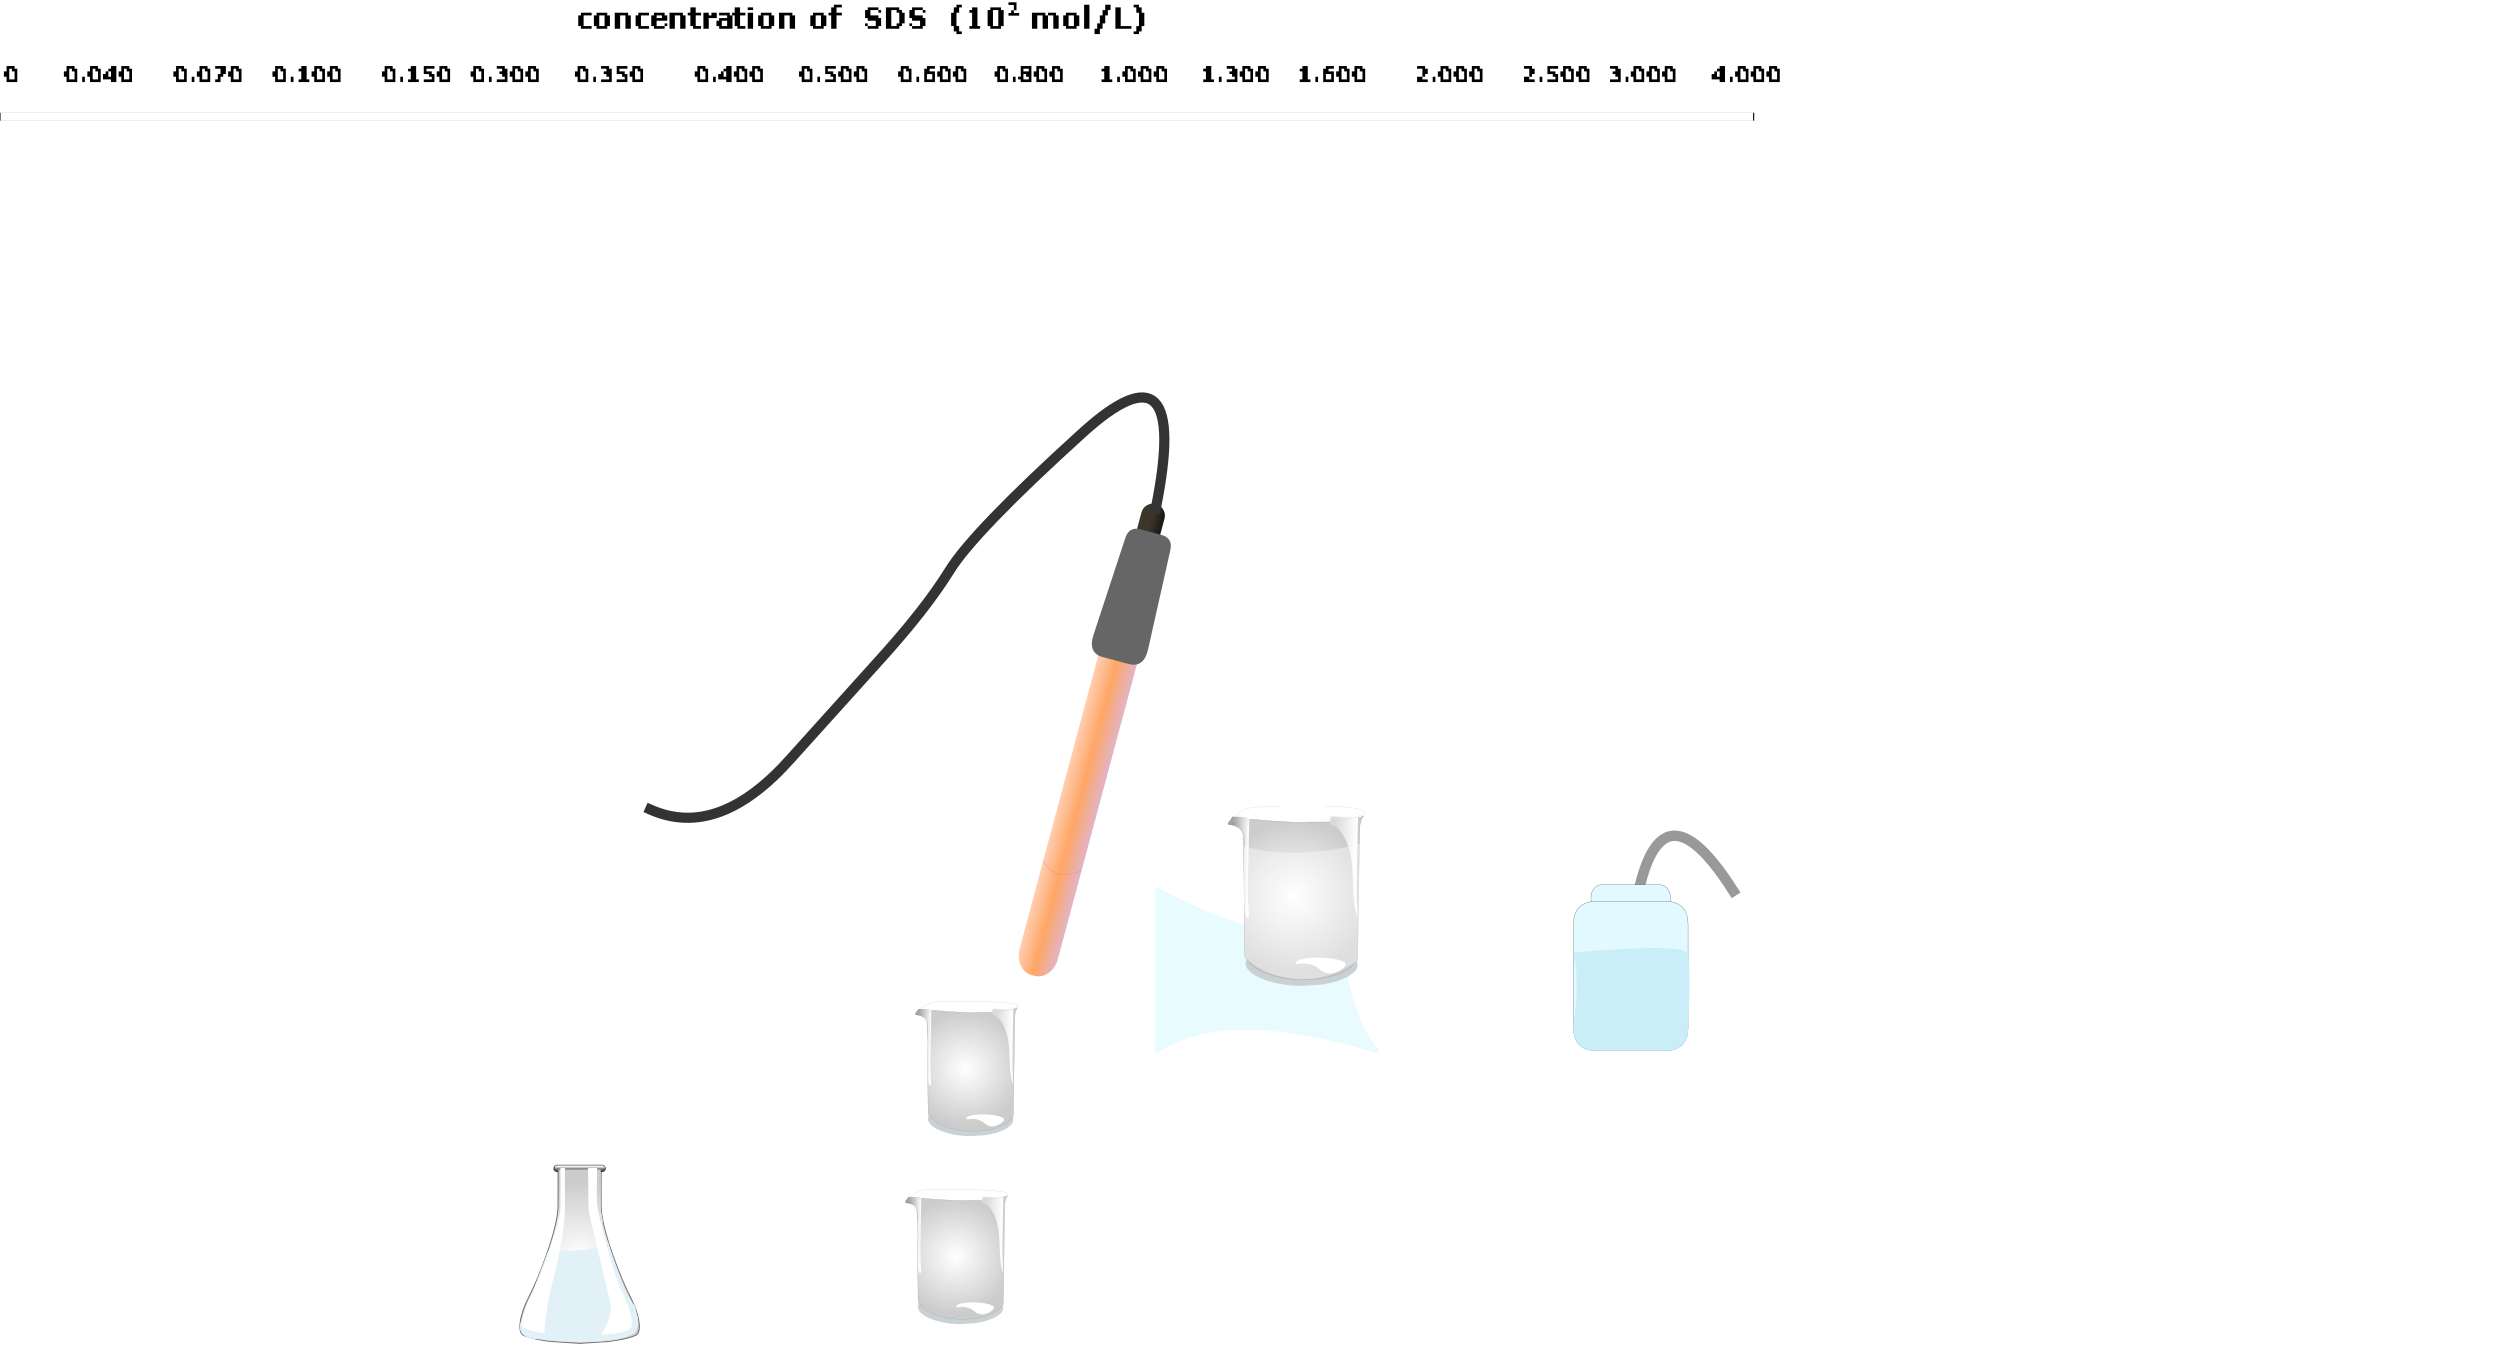 <?xml version="1.0" encoding="UTF-8" standalone="no"?>
<svg xmlns:xlink="http://www.w3.org/1999/xlink" height="518.7px" width="958.8px" xmlns="http://www.w3.org/2000/svg">
  <g transform="matrix(1.0, 0.0, 0.0, 1.0, 388.45, 337.45)">
    <use height="11.2" transform="matrix(1.0, 0.0, 0.0, 1.0, -32.6, 87.1)" width="32.75" xlink:href="#shape0"/>
    <use height="444.7" transform="matrix(0.108, 0.003, -0.002, 0.108, -37.445, 47.811)" width="365.1" xlink:href="#sprite0"/>
    <use height="41.7" transform="matrix(0.108, 0.003, -0.002, 0.108, -17.85, 89.75)" width="134.4" xlink:href="#sprite1"/>
    <use height="267.05" transform="matrix(0.108, 0.003, -0.002, 0.108, -7.85, 49.45)" width="78.55" xlink:href="#sprite2"/>
    <use height="269.15" transform="matrix(0.108, 0.003, -0.002, 0.108, -37.45, 49.45)" width="61.55" xlink:href="#sprite3"/>
    <use height="5.05" transform="matrix(1.0, 0.0, 0.0, 1.0, -36.7, 46.45)" width="38.9" xlink:href="#shape5"/>
    <use height="40.55" id="fill_mc" transform="matrix(0.61, 0.0, 0.0, 0.741, -35.736, 137.79)" width="55.2" xlink:href="#sprite4"/>
    <use height="163.85" id="solution_mc" transform="matrix(0.762, 0.0, 0.0, 0.762, -234.036, 56.4)" width="279.6" xlink:href="#sprite5"/>
    <use height="63.5" transform="matrix(1.0, 0.0, 0.0, 1.0, 54.5, 2.9)" width="85.8" xlink:href="#shape13"/>
    <use height="186.8" transform="matrix(0.966, 0.259, -0.259, 0.966, 45.042, -146.776)" width="21.7" xlink:href="#shape14"/>
    <use height="166.4" transform="matrix(1.0, 0.0, 0.0, 1.0, -141.7, -187.6)" width="202.4" xlink:href="#shape15"/>
    <use height="85.1" transform="matrix(1.0, 0.0, 0.0, 1.0, 214.95, -19.55)" width="64.0" xlink:href="#shape16"/>
    <use height="11.2" transform="matrix(1.0, 0.0, 0.0, 1.0, -36.45, 159.2)" width="32.75" xlink:href="#shape17"/>
    <use height="444.7" transform="matrix(0.108, 0.003, -0.002, 0.108, -41.295, 119.911)" width="365.1" xlink:href="#sprite0"/>
    <use height="41.7" transform="matrix(0.108, 0.003, -0.002, 0.108, -21.7, 161.85)" width="134.4" xlink:href="#sprite1"/>
    <use height="267.05" transform="matrix(0.108, 0.003, -0.002, 0.108, -11.7, 121.55)" width="78.55" xlink:href="#sprite2"/>
    <use height="269.15" transform="matrix(0.108, 0.003, -0.002, 0.108, -41.3, 121.55)" width="61.55" xlink:href="#sprite3"/>
    <use height="5.05" transform="matrix(1.0, 0.0, 0.0, 1.0, -40.55, 118.55)" width="38.9" xlink:href="#shape5"/>
    <use height="69.05" transform="matrix(1.0, 0.0, 0.0, 1.0, 81.2, -28.4)" width="53.75" xlink:href="#sprite9"/>
    <use height="169.15" id="start_btn" transform="matrix(1.0, 0.0, 0.0, 1.0, 91.9, -167.0)" width="35.95" xlink:href="#button0"/>
    <use height="8.0" transform="matrix(1.0, 0.0, 0.0, 1.0, -386.95, -313.0)" width="5.0" xlink:href="#text0"/>
    <use height="8.0" transform="matrix(1.0, 0.0, 0.0, 1.0, -363.95, -313.0)" width="26.0" xlink:href="#text1"/>
    <use height="8.0" transform="matrix(1.0, 0.0, 0.0, 1.0, -321.95, -313.0)" width="26.0" xlink:href="#text2"/>
    <use height="8.0" transform="matrix(1.0, 0.0, 0.0, 1.0, -283.95, -313.0)" width="26.0" xlink:href="#text3"/>
    <use height="8.0" transform="matrix(1.0, 0.0, 0.0, 1.0, -241.95, -313.0)" width="26.0" xlink:href="#text4"/>
    <use height="8.0" transform="matrix(1.0, 0.0, 0.0, 1.0, -207.95, -313.0)" width="26.0" xlink:href="#text5"/>
    <use height="8.0" transform="matrix(1.0, 0.0, 0.0, 1.0, -167.95, -313.0)" width="26.0" xlink:href="#text6"/>
    <use height="8.0" transform="matrix(1.0, 0.0, 0.0, 1.0, -122.0, -313.0)" width="26.0" xlink:href="#text7"/>
    <use height="8.0" transform="matrix(1.0, 0.0, 0.0, 1.0, -82.0, -313.0)" width="26.0" xlink:href="#text8"/>
    <use height="8.0" transform="matrix(1.0, 0.0, 0.0, 1.0, -44.0, -313.0)" width="26.0" xlink:href="#text9"/>
    <use height="8.0" transform="matrix(1.0, 0.0, 0.0, 1.0, -7.0, -313.0)" width="26.0" xlink:href="#text10"/>
    <use height="8.0" transform="matrix(1.0, 0.0, 0.0, 1.0, 34.0, -313.0)" width="25.0" xlink:href="#text11"/>
    <use height="8.0" transform="matrix(1.0, 0.0, 0.0, 1.0, 73.0, -313.0)" width="25.0" xlink:href="#text12"/>
    <use height="8.0" transform="matrix(1.0, 0.0, 0.0, 1.0, 110.0, -313.0)" width="25.0" xlink:href="#text13"/>
    <use height="8.0" transform="matrix(1.0, 0.0, 0.0, 1.0, 155.0, -313.0)" width="25.0" xlink:href="#text14"/>
    <use height="8.0" transform="matrix(1.0, 0.0, 0.0, 1.0, 196.0, -313.0)" width="25.0" xlink:href="#text15"/>
    <use height="8.0" transform="matrix(1.0, 0.0, 0.0, 1.0, 229.0, -313.0)" width="25.0" xlink:href="#text16"/>
    <use height="8.0" transform="matrix(1.0, 0.0, 0.0, 1.0, 268.0, -313.0)" width="26.0" xlink:href="#text17"/>
    <use height="14.0" transform="matrix(1.0, 0.0, 0.0, 1.0, -166.7, -337.45)" width="217.0" xlink:href="#text18"/>
    <use height="272.0" id="spmScroll" transform="matrix(8.407, 0.0, 0.0, 1.0, -388.45, -294.2)" width="114.05" xlink:href="#sprite10"/>
  </g>
  <defs>
    <g id="shape0" transform="matrix(1.0, 0.0, 0.0, 1.0, 32.6, -87.1)">
      <path d="M-16.65 97.3 Q-22.7 97.15 -27.3 95.3 -29.3 94.5 -30.45 93.5 -31.6 92.55 -31.6 91.6 -31.6 89.8 -27.15 88.85 L-16.45 88.1 Q-9.7 88.3 -5.5 89.25 -0.8 90.3 -0.85 92.1 -0.85 93.05 -2.15 93.95 -3.4 94.95 -5.65 95.7 -7.9 96.5 -10.65 96.9 L-16.65 97.3" fill="#cccccc" fill-rule="evenodd" stroke="none"/>
      <path d="M-16.65 97.3 Q-22.7 97.15 -27.3 95.3 -29.3 94.5 -30.45 93.5 -31.6 92.55 -31.6 91.6 -31.6 89.8 -27.15 88.85 L-16.45 88.1 Q-9.7 88.3 -5.5 89.25 -0.8 90.3 -0.85 92.1 -0.85 93.05 -2.15 93.95 -3.4 94.95 -5.65 95.7 -7.9 96.5 -10.65 96.9 L-16.65 97.3 Z" fill="none" stroke="#c9d1d4" stroke-linecap="round" stroke-linejoin="round" stroke-width="2.0"/>
    </g>
    <g id="sprite0" transform="matrix(1.0, 0.0, 0.0, 1.0, -0.05, -0.1)">
      <use height="444.7" transform="matrix(1.0, 0.0, 0.0, 1.0, 0.05, 0.1)" width="365.1" xlink:href="#shape1"/>
    </g>
    <g id="shape1" transform="matrix(1.0, 0.0, 0.0, 1.0, -0.05, -0.1)">
      <path d="M364.05 1.1 Q361.05 3.9 358.5 10.0 354.2 20.4 353.75 35.85 L355.75 383.8 Q355.75 387.65 353.55 390.75 351.35 393.8 347.85 395.1 334.1 416.65 294.7 430.35 254.6 444.3 204.0 444.3 153.05 444.3 112.8 430.2 73.2 416.3 59.8 394.5 56.85 393.0 55.05 390.15 53.25 387.25 53.25 383.8 L43.15 64.2 Q39.7 43.9 18.25 36.4 16.05 35.65 4.8 32.85 -0.45 31.5 0.8 29.85 11.2 15.9 33.6 15.65 40.55 15.6 48.95 16.9 L57.4 18.2 106.85 21.3 186.1 23.7 268.75 20.4 305.75 16.15 340.75 9.2 Q354.15 6.25 361.55 2.5 L364.05 1.1" fill="url(#gradient0)" fill-rule="evenodd" stroke="none"/>
      <path d="M364.05 1.1 Q361.05 3.9 358.5 10.0 354.2 20.4 353.75 35.85 L355.75 383.8 Q355.75 387.65 353.55 390.75 351.35 393.8 347.85 395.1 334.1 416.65 294.7 430.35 254.6 444.3 204.0 444.3 153.05 444.3 112.8 430.2 73.2 416.3 59.8 394.5 56.85 393.0 55.05 390.15 53.25 387.25 53.25 383.8 L43.15 64.2 Q39.7 43.9 18.25 36.4 16.05 35.65 4.8 32.85 -0.45 31.5 0.8 29.85 11.2 15.9 33.6 15.65 40.55 15.6 48.95 16.9 L57.4 18.2 106.85 21.3 186.1 23.7 268.75 20.4 305.75 16.15 340.75 9.2 Q354.15 6.25 361.55 2.5 L364.05 1.1 364.3 0.85 Q364.8 0.4 364.55 0.7 L364.05 1.1" fill="none" stroke="#a0a09d" stroke-linecap="round" stroke-linejoin="miter" stroke-miterlimit="10.0" stroke-width="1.0"/>
    </g>
    <radialGradient cx="0" cy="0" gradientTransform="matrix(0.248, 0.0, 0.0, -0.248, 182.65, 222.4)" gradientUnits="userSpaceOnUse" id="gradient0" r="819.2" spreadMethod="pad">
      <stop offset="0.0" stop-color="#ffffff"/>
      <stop offset="1.0" stop-color="#cccccc"/>
    </radialGradient>
    <g id="sprite1" transform="matrix(1.0, 0.0, 0.0, 1.0, 0.0, 0.0)">
      <use height="41.7" transform="matrix(1.0, 0.0, 0.0, 1.0, 0.0, 0.0)" width="134.4" xlink:href="#shape2"/>
    </g>
    <g id="shape2" transform="matrix(1.0, 0.0, 0.0, 1.0, 0.0, 0.0)">
      <path d="M127.95 26.3 Q121.0 32.85 111.6 37.05 100.4 42.05 89.85 41.7 77.2 41.25 67.2 33.1 45.3 15.2 19.7 16.9 13.6 17.3 5.3 18.75 0.0 19.35 0.0 16.55 0.0 9.7 19.7 4.85 39.35 0.0 67.2 0.0 95.05 0.0 114.75 4.85 134.4 9.7 134.4 16.55 134.4 20.2 127.95 26.3" fill="#ffffff" fill-rule="evenodd" stroke="none"/>
    </g>
    <g id="sprite2" transform="matrix(1.0, 0.0, 0.0, 1.0, 0.0, 0.0)">
      <use height="267.05" transform="matrix(1.0, 0.0, 0.0, 1.0, 0.0, 0.0)" width="78.55" xlink:href="#shape3"/>
    </g>
    <g id="shape3" transform="matrix(1.0, 0.0, 0.0, 1.0, 0.0, 0.0)">
      <path d="M0.0 21.45 L0.65 0.0 74.2 0.0 74.2 175.8 Q74.2 211.8 78.55 267.05 70.75 249.95 67.05 212.0 65.8 198.95 64.45 177.2 L62.15 141.05 Q58.75 94.2 41.6 60.05 23.85 24.7 0.0 21.45" fill="url(#gradient1)" fill-rule="evenodd" stroke="none"/>
    </g>
    <linearGradient gradientTransform="matrix(-0.036, 0.0, 0.0, 0.036, 43.5, 133.55)" gradientUnits="userSpaceOnUse" id="gradient1" spreadMethod="pad" x1="-819.2" x2="819.2">
      <stop offset="0.0" stop-color="#ffffff"/>
      <stop offset="0.984" stop-color="#dbdbdb"/>
    </linearGradient>
    <g id="sprite3" transform="matrix(1.0, 0.0, 0.0, 1.0, 0.0, 0.0)">
      <use height="269.15" transform="matrix(1.0, 0.0, 0.0, 1.0, 0.0, 0.0)" width="61.55" xlink:href="#shape4"/>
    </g>
    <g id="shape4" transform="matrix(1.0, 0.0, 0.0, 1.0, 0.0, 0.0)">
      <path d="M35.95 34.25 Q24.9 23.5 0.0 21.4 L11.65 0.0 57.2 0.0 57.2 175.75 Q57.2 211.7 61.55 267.05 55.2 273.15 52.0 261.7 49.4 252.45 48.4 229.15 48.15 224.2 47.25 184.05 46.6 155.6 45.1 141.05 43.4 124.8 45.4 98.1 47.4 70.4 46.7 61.15 45.3 43.35 35.95 34.25" fill="url(#gradient2)" fill-rule="evenodd" stroke="none"/>
    </g>
    <linearGradient gradientTransform="matrix(-0.028, 0.0, 0.0, 0.028, 34.05, 134.6)" gradientUnits="userSpaceOnUse" id="gradient2" spreadMethod="pad" x1="-819.2" x2="819.2">
      <stop offset="0.0" stop-color="#ffffff"/>
      <stop offset="1.0" stop-color="#999999"/>
    </linearGradient>
    <g id="shape5" transform="matrix(1.0, 0.0, 0.0, 1.0, 40.55, -118.55)">
      <path d="M-38.95 122.55 L-40.5 123.55 Q-39.95 122.35 -38.75 121.2 -36.25 118.95 -32.9 118.85 L-25.65 118.6 Q-2.1 118.75 -1.7 120.45 L-1.9 120.75 Q-2.45 121.2 -3.85 121.6 -8.2 122.85 -19.7 123.2 L-25.85 123.3 -37.0 122.4 -38.95 122.55 Z" fill="none" stroke="#cccccc" stroke-linecap="round" stroke-linejoin="round" stroke-width="0.1"/>
    </g>
    <g id="sprite4" transform="matrix(1.0, 0.0, 0.0, 1.0, -41.2, -65.6)">
      <use height="10.9" transform="matrix(1.0, 0.0, 0.0, 1.0, 73.35, 93.3)" width="16.7" xlink:href="#shape6"/>
    </g>
    <g id="shape6" transform="matrix(1.0, 0.0, 0.0, 1.0, -73.35, -93.3)">
      <path d="M86.3 94.9 Q90.05 96.85 90.05 99.65 90.05 102.45 88.35 103.9 86.65 105.35 85.05 99.4 84.95 99.05 86.9 97.0 83.65 94.1 76.8 95.2 69.95 96.3 76.75 95.1 83.55 93.9 83.05 93.4 82.55 92.9 86.3 94.9" fill="#e2faff" fill-opacity="0.749" fill-rule="evenodd" stroke="none"/>
    </g>
    <g id="sprite5" transform="matrix(1.0, 0.0, 0.0, 1.0, 89.1, 114.45)">
      <use height="88.2" transform="matrix(1.0, 0.0, 0.0, 1.0, -30.3, -43.15)" width="60.55" xlink:href="#shape7"/>
      <use height="35.05" transform="matrix(0.783, 0.0, 0.0, 0.783, -10.9, -43.5)" width="28.95" xlink:href="#sprite6"/>
      <use height="89.65" transform="matrix(1.0, 0.0, 0.0, 1.0, -29.9, -45.05)" width="59.7" xlink:href="#shape9"/>
      <use height="50.9" transform="matrix(1.0, 0.0, 0.0, 1.0, -30.05, -6.7)" width="59.55" xlink:href="#shape10"/>
      <use height="107.15" transform="matrix(0.783, 0.0, 0.0, 0.783, 4.25, -43.5)" width="28.15" xlink:href="#sprite7"/>
      <use height="106.1" transform="matrix(0.783, 0.0, 0.0, 0.783, -29.1, -43.5)" width="27.7" xlink:href="#sprite8"/>
    </g>
    <g id="shape7" transform="matrix(1.0, 0.0, 0.0, 1.0, 30.3, 43.15)">
      <path d="M11.05 -43.15 L11.05 -24.65 Q11.05 -16.5 16.75 -0.15 21.4 13.05 25.9 21.7 29.4 28.55 30.1 34.15 30.9 40.0 28.0 41.15 23.25 43.0 14.7 44.1 L0.0 45.05 -14.75 44.1 Q-23.25 43.0 -28.05 41.15 -30.9 40.05 -30.15 34.15 -29.45 28.55 -25.95 21.7 -21.45 13.05 -16.8 -0.15 -11.1 -16.5 -11.1 -24.65 L-11.1 -43.15 11.05 -43.15" fill="#666666" fill-rule="evenodd" stroke="none"/>
    </g>
    <g id="sprite6" transform="matrix(1.0, 0.0, 0.0, 1.0, 0.0, 0.0)">
      <use height="35.05" transform="matrix(1.0, 0.0, 0.0, 1.0, 0.0, 0.0)" width="28.95" xlink:href="#shape8"/>
    </g>
    <g id="shape8" transform="matrix(1.0, 0.0, 0.0, 1.0, 0.0, 0.0)">
      <path d="M27.35 0.0 L27.35 23.05 Q27.35 27.85 28.95 35.05 26.05 32.8 24.7 27.85 L22.9 18.5 Q21.65 12.35 15.35 7.9 8.8 3.25 0.0 2.85 L0.25 0.0 27.35 0.0" fill="url(#gradient3)" fill-rule="evenodd" stroke="none"/>
    </g>
    <linearGradient gradientTransform="matrix(-0.013, 0.0, 0.0, 0.013, 16.05, 17.55)" gradientUnits="userSpaceOnUse" id="gradient3" spreadMethod="pad" x1="-819.2" x2="819.2">
      <stop offset="0.0" stop-color="#ffffff"/>
      <stop offset="1.0" stop-color="#999999"/>
    </linearGradient>
    <g id="shape9" transform="matrix(1.0, 0.0, 0.0, 1.0, 29.9, 45.05)">
      <path d="M12.6 -41.95 Q12.1 -41.4 11.35 -41.4 L-11.4 -41.4 Q-12.15 -41.4 -12.65 -41.95 -13.2 -42.5 -13.2 -43.2 -13.2 -43.95 -12.65 -44.5 -12.15 -45.05 -11.4 -45.05 L11.35 -45.05 Q12.1 -45.05 12.6 -44.5 13.15 -43.95 13.15 -43.2 13.15 -42.5 12.6 -41.95" fill="#333333" fill-rule="evenodd" stroke="none"/>
      <path d="M-4.0 -44.05 L12.5 -44.05 12.7 -43.45 -4.0 -43.45 -4.15 -43.55 -4.25 -43.75 -4.0 -44.05" fill="#ffffff" fill-rule="evenodd" stroke="none"/>
      <path d="M12.3 -44.35 Q12.7 -43.9 12.7 -43.4 12.7 -42.8 12.3 -42.4 11.9 -42.0 11.35 -42.0 L-11.4 -42.0 Q-11.95 -42.0 -12.35 -42.4 -12.75 -42.8 -12.75 -43.4 L-12.35 -44.35 Q-11.95 -44.75 -11.4 -44.75 L11.35 -44.75 Q11.9 -44.75 12.3 -44.35" fill="url(#gradient4)" fill-rule="evenodd" stroke="none"/>
      <path d="M10.6 -24.65 Q10.6 -16.35 16.45 0.25 21.15 13.55 25.5 21.9 28.15 27.15 29.25 31.8 30.3 36.5 29.4 38.95 28.95 40.3 27.85 40.7 23.15 42.6 14.7 43.7 L0.0 44.6 -14.7 43.7 Q-23.2 42.6 -27.9 40.7 -29.0 40.3 -29.45 39.0 -30.4 36.55 -29.3 31.85 -28.25 27.15 -25.55 21.9 -21.15 13.55 -16.5 0.25 -10.65 -16.35 -10.65 -24.65 L-10.65 -42.7 10.6 -42.7 10.6 -24.65" fill="url(#gradient5)" fill-rule="evenodd" stroke="none"/>
    </g>
    <linearGradient gradientTransform="matrix(0.0, 0.002, 0.002, 0.0, 0.0, -43.4)" gradientUnits="userSpaceOnUse" id="gradient4" spreadMethod="pad" x1="-819.2" x2="819.2">
      <stop offset="0.122" stop-color="#ffffff"/>
      <stop offset="0.18" stop-color="#f8fbfc"/>
      <stop offset="0.275" stop-color="#e4eff2"/>
      <stop offset="0.392" stop-color="#cccccc"/>
      <stop offset="0.529" stop-color="#999999"/>
      <stop offset="0.675" stop-color="#666666"/>
    </linearGradient>
    <radialGradient cx="0" cy="0" gradientTransform="matrix(0.046, 0.0, 0.0, -0.046, 0.0, 1.0)" gradientUnits="userSpaceOnUse" id="gradient5" r="819.2" spreadMethod="pad">
      <stop offset="0.0" stop-color="#ffffff"/>
      <stop offset="1.0" stop-color="#cccccc"/>
    </radialGradient>
    <g id="shape10" transform="matrix(1.0, 0.0, 0.0, 1.0, 30.05, 6.7)">
      <path d="M-2.35 -1.8 Q11.6 -2.85 14.15 -6.7 16.05 -0.05 18.7 7.3 24.0 22.05 27.75 25.75 L29.35 32.05 Q30.15 38.65 26.3 40.4 23.4 42.1 16.0 43.2 1.15 45.45 -21.3 42.65 L-22.9 42.6 Q-24.8 42.4 -26.25 41.8 -31.0 39.9 -29.85 34.7 L-23.3 17.85 -15.9 -1.55 Q-9.35 -1.3 -2.35 -1.8" fill="#e2f0f7" fill-rule="evenodd" stroke="none"/>
    </g>
    <g id="sprite7" transform="matrix(1.0, 0.0, 0.0, 1.0, 0.0, 0.0)">
      <use height="107.15" transform="matrix(1.0, 0.0, 0.0, 1.0, 0.0, 0.0)" width="28.15" xlink:href="#shape11"/>
    </g>
    <g id="shape11" transform="matrix(1.0, 0.0, 0.0, 1.0, 0.0, 0.0)">
      <path d="M5.85 0.0 L5.6 13.8 Q5.5 23.6 6.4 27.55 8.75 37.85 12.35 51.25 17.8 71.3 20.95 77.8 25.55 87.35 27.25 93.7 29.5 102.2 26.15 103.95 20.7 106.85 8.15 107.15 12.45 101.2 13.9 95.5 15.2 90.55 14.25 86.25 L7.3 57.3 0.6 29.0 Q0.1 26.45 0.1 14.15 L0.0 0.0 5.85 0.0" fill="url(#gradient6)" fill-rule="evenodd" stroke="none"/>
    </g>
    <radialGradient cx="0" cy="0" gradientTransform="matrix(0.126, 0.0, 0.0, -0.126, -4.55, -1.65)" gradientUnits="userSpaceOnUse" id="gradient6" r="819.2" spreadMethod="pad">
      <stop offset="0.0" stop-color="#ffffff"/>
      <stop offset="1.0" stop-color="#ffffff"/>
    </radialGradient>
    <g id="sprite8" transform="matrix(1.0, 0.0, 0.0, 1.0, 0.0, 0.0)">
      <use height="106.1" transform="matrix(1.0, 0.0, 0.0, 1.0, 0.0, 0.0)" width="27.7" xlink:href="#shape12"/>
    </g>
    <g id="shape12" transform="matrix(1.0, 0.0, 0.0, 1.0, 0.0, 0.0)">
      <path d="M24.8 0.0 L27.7 0.0 27.7 25.55 Q27.7 32.65 26.2 42.9 24.8 52.3 22.45 62.15 L18.9 76.8 18.85 76.95 16.55 87.9 14.7 101.85 14.65 102.9 14.6 104.45 14.45 106.1 Q11.8 106.1 6.35 104.65 0.35 103.0 0.05 101.65 -0.2 98.35 1.2 93.3 2.7 88.15 5.45 82.8 9.6 74.8 14.65 61.45 L20.8 43.45 Q24.8 30.8 24.8 25.3 L24.8 0.0" fill="url(#gradient7)" fill-rule="evenodd" stroke="none"/>
    </g>
    <radialGradient cx="0" cy="0" gradientTransform="matrix(0.124, 0.0, 0.0, -0.124, 38.2, -1.6)" gradientUnits="userSpaceOnUse" id="gradient7" r="819.2" spreadMethod="pad">
      <stop offset="0.0" stop-color="#ffffff"/>
      <stop offset="1.0" stop-color="#ffffff"/>
    </radialGradient>
    <g id="shape13" transform="matrix(1.0, 0.0, 0.0, 1.0, 42.9, 31.75)">
      <path d="M-42.9 -30.75 Q-42.9 -31.75 -41.9 -31.75 6.4 -5.85 28.45 -17.45 30.85 16.15 42.9 30.75 42.9 31.75 41.9 31.75 -15.8 14.0 -41.9 31.75 -42.9 31.75 -42.9 30.75 L-42.9 -30.75" fill="#e2faff" fill-opacity="0.8" fill-rule="evenodd" stroke="none"/>
    </g>
    <g id="shape14" transform="matrix(1.0, 0.0, 0.0, 1.0, 10.85, 93.4)">
      <path d="M3.95 -88.85 L3.95 -74.05 Q3.95 -72.15 2.6 -70.85 1.25 -69.5 -0.65 -69.5 -2.55 -69.5 -3.9 -70.85 -5.2 -72.15 -5.2 -74.05 L-5.2 -88.85 Q-5.2 -90.7 -3.9 -92.05 -2.55 -93.4 -0.65 -93.4 1.25 -93.4 2.6 -92.05 3.95 -90.7 3.95 -88.85" fill="url(#gradient8)" fill-rule="evenodd" stroke="none"/>
      <path d="M1.2 -64.3 Q4.1 -64.3 6.15 -61.8 8.2 -59.3 8.2 -55.8 L8.2 84.8 Q8.2 88.4 6.15 90.9 4.1 93.4 1.2 93.4 L0.05 93.4 Q-2.9 93.4 -4.9 90.9 -7.0 88.4 -7.0 84.8 L-7.0 -55.8 Q-7.0 -59.3 -4.9 -61.8 -2.9 -64.3 0.05 -64.3 L1.2 -64.3" fill="url(#gradient9)" fill-rule="evenodd" stroke="none"/>
      <path d="M4.35 -82.5 Q9.05 -82.55 9.25 -77.7 L10.85 -38.85 Q11.15 -31.45 5.15 -31.45 L-5.2 -31.45 Q-11.2 -31.45 -10.8 -38.85 L-8.65 -77.7 Q-8.45 -82.55 -3.75 -82.5 L4.35 -82.5" fill="#666666" fill-rule="evenodd" stroke="none"/>
      <path d="M-7.2 49.9 Q-0.05 56.55 7.95 49.9" fill="none" stroke="#ff6666" stroke-linecap="round" stroke-linejoin="round" stroke-width="0.1"/>
    </g>
    <linearGradient gradientTransform="matrix(0.006, 0.0, 0.0, 0.015, -0.65, -81.45)" gradientUnits="userSpaceOnUse" id="gradient8" spreadMethod="pad" x1="-819.2" x2="819.2">
      <stop offset="0.494" stop-color="#3b352c"/>
      <stop offset="1.0" stop-color="#121510"/>
    </linearGradient>
    <linearGradient gradientTransform="matrix(0.009, 0.0, 0.0, 0.096, 0.6, 14.5)" gradientUnits="userSpaceOnUse" id="gradient9" spreadMethod="pad" x1="-819.2" x2="819.2">
      <stop offset="0.0" stop-color="#ffcdaf"/>
      <stop offset="0.49" stop-color="#ffa666"/>
      <stop offset="1.0" stop-color="#e2b4c2"/>
    </linearGradient>
    <g id="shape15" transform="matrix(1.0, 0.0, 0.0, 1.0, 141.7, 187.6)">
      <path d="M54.8 -142.4 Q68.3 -209.2 26.55 -171.3 -15.2 -133.45 -24.4 -118.45 -33.65 -103.5 -52.05 -83.3 L-84.9 -46.85 Q-112.8 -15.25 -139.1 -27.0" fill="none" stroke="#333333" stroke-linecap="square" stroke-linejoin="round" stroke-width="3.9"/>
    </g>
    <g id="shape16" transform="matrix(1.0, 0.0, 0.0, 1.0, 30.7, 43.85)">
      <path d="M-8.65 -0.75 Q-1.3 -70.5 30.65 -20.05" fill="none" stroke="#999999" stroke-linecap="square" stroke-linejoin="round" stroke-width="4.0"/>
      <path d="M6.6 -17.4 Q6.6 -15.35 5.4 -13.9 4.2 -12.4 2.55 -12.4 L-19.95 -12.4 Q-21.6 -12.4 -22.8 -13.9 -23.95 -15.35 -23.95 -17.4 -23.95 -19.45 -22.8 -20.95 -21.6 -22.4 -19.95 -22.4 L2.55 -22.4 Q4.2 -22.4 5.4 -20.95 6.6 -19.45 6.6 -17.4" fill="#e2faff" fill-rule="evenodd" stroke="none"/>
      <path d="M6.6 -17.4 Q6.6 -19.45 5.4 -20.95 4.2 -22.4 2.55 -22.4 L-19.95 -22.4 Q-21.6 -22.4 -22.8 -20.95 -23.95 -19.45 -23.95 -17.4 -23.95 -15.35 -22.8 -13.9 -21.6 -12.4 -19.95 -12.4 L2.55 -12.4 Q4.2 -12.4 5.4 -13.9 6.6 -15.35 6.6 -17.4 Z" fill="none" stroke="#333333" stroke-linecap="square" stroke-linejoin="round" stroke-width="0.1"/>
      <path d="M4.3 -16.1 Q13.3 -16.1 13.3 -7.1 L13.3 32.2 Q13.3 41.2 4.3 41.2 L-21.65 41.2 Q-30.65 41.2 -30.65 32.2 L-30.65 -7.1 Q-30.65 -16.1 -21.65 -16.1 L4.3 -16.1" fill="#e2faff" fill-rule="evenodd" stroke="none"/>
      <path d="M4.3 -16.1 L-21.65 -16.1 Q-30.65 -16.1 -30.65 -7.1 L-30.65 32.2 Q-30.65 41.2 -21.65 41.2 L4.3 41.2 Q13.3 41.2 13.3 32.2 L13.3 -7.1 Q13.3 -16.1 4.3 -16.1 Z" fill="none" stroke="#333333" stroke-linecap="square" stroke-linejoin="round" stroke-width="0.1"/>
      <path d="M13.3 32.2 Q13.3 41.2 4.3 41.2 L-21.65 41.2 Q-30.65 41.2 -30.65 32.2 -28.25 15.4 -30.5 3.5 14.95 -0.25 12.9 4.5 14.6 7.45 13.3 32.2" fill="#c9eef7" fill-rule="evenodd" stroke="none"/>
    </g>
    <g id="shape17" transform="matrix(1.0, 0.0, 0.0, 1.0, 36.45, -159.2)">
      <path d="M-20.5 169.4 Q-26.55 169.25 -31.15 167.4 -33.15 166.6 -34.3 165.6 -35.45 164.65 -35.45 163.7 -35.45 161.9 -31.0 160.95 L-20.3 160.2 Q-13.55 160.4 -9.35 161.35 -4.65 162.4 -4.7 164.2 -4.7 165.15 -6.0 166.05 -7.25 167.05 -9.5 167.8 -11.75 168.6 -14.5 169.0 L-20.5 169.4" fill="#cccccc" fill-rule="evenodd" stroke="none"/>
      <path d="M-20.5 169.4 Q-26.55 169.25 -31.15 167.4 -33.15 166.6 -34.3 165.6 -35.45 164.65 -35.45 163.7 -35.45 161.9 -31.0 160.95 L-20.3 160.2 Q-13.55 160.4 -9.35 161.35 -4.65 162.4 -4.7 164.2 -4.7 165.15 -6.0 166.05 -7.25 167.05 -9.5 167.8 -11.75 168.6 -14.5 169.0 L-20.5 169.4 Z" fill="none" stroke="#c9d1d4" stroke-linecap="round" stroke-linejoin="round" stroke-width="2.0"/>
    </g>
    <g id="sprite9" transform="matrix(1.0, 0.0, 0.0, 1.0, 0.1, 34.05)">
      <use height="14.25" transform="matrix(1.0, 0.0, 0.0, 1.0, 7.95, 20.75)" width="42.95" xlink:href="#shape18"/>
      <use height="444.7" transform="matrix(0.143, 0.004, -0.003, 0.143, 1.207, -31.785)" width="365.1" xlink:href="#sprite0"/>
      <use height="41.7" transform="matrix(0.143, 0.004, -0.003, 0.143, 27.2, 23.9)" width="134.4" xlink:href="#sprite1"/>
      <use height="267.05" transform="matrix(0.143, 0.004, -0.003, 0.143, 40.45, -29.95)" width="78.55" xlink:href="#sprite2"/>
      <use height="269.15" transform="matrix(0.143, 0.004, -0.003, 0.143, 1.2, -29.95)" width="61.55" xlink:href="#sprite3"/>
      <use height="66.55" transform="matrix(1.0, 0.0, 0.0, 1.0, 1.95, -34.05)" width="51.7" xlink:href="#shape19"/>
    </g>
    <g id="shape18" transform="matrix(1.0, 0.0, 0.0, 1.0, -7.95, -20.75)">
      <path d="M28.9 34.0 Q20.8 33.85 14.75 31.4 12.05 30.3 10.5 29.0 8.95 27.7 8.95 26.45 9.0 24.05 14.95 22.75 20.45 21.6 29.15 21.8 38.1 22.05 43.75 23.3 49.95 24.7 49.9 27.1 49.9 28.35 48.15 29.6 46.5 30.9 43.55 31.95 40.5 33.0 36.85 33.55 L28.9 34.0" fill="#cccccc" fill-rule="evenodd" stroke="none"/>
      <path d="M28.9 34.0 Q20.8 33.85 14.75 31.4 12.05 30.3 10.5 29.0 8.95 27.7 8.95 26.45 9.0 24.05 14.95 22.75 20.45 21.6 29.15 21.8 38.1 22.05 43.75 23.3 49.95 24.7 49.9 27.1 49.9 28.35 48.15 29.6 46.5 30.9 43.55 31.95 40.5 33.0 36.85 33.55 L28.9 34.0 Z" fill="none" stroke="#c9d1d4" stroke-linecap="round" stroke-linejoin="round" stroke-width="2.0"/>
    </g>
    <g id="shape19" transform="matrix(1.0, 0.0, 0.0, 1.0, -1.95, 34.05)">
      <path d="M37.85 -34.0 Q53.05 -33.7 53.6 -31.4 L53.35 -31.0 Q52.6 -30.4 50.75 -29.9 44.95 -28.25 29.65 -27.75 26.15 -27.55 21.5 -27.6 12.25 -27.7 6.65 -28.85 L4.05 -28.6 2.0 -27.3 Q2.75 -28.9 4.35 -30.4 7.65 -33.4 12.1 -33.55 L21.75 -33.9" fill="none" stroke="#cccccc" stroke-linecap="round" stroke-linejoin="round" stroke-width="0.1"/>
      <path d="M7.35 -18.6 Q20.4 -14.6 37.45 -16.75 46.0 -17.8 51.95 -19.7 L51.65 24.85 Q35.8 35.8 20.15 31.05 12.3 28.65 7.65 24.05 L7.35 -18.6" fill="#ffffff" fill-opacity="0.376" fill-rule="evenodd" stroke="none"/>
    </g>
    <g id="text0" transform="matrix(1.0, 0.0, 0.0, 1.0, 0.0, -2.0)">
      <g transform="matrix(1.0, 0.0, 0.0, 1.0, 0.0, 0.0)">
        <use fill="#000000" height="8.0" transform="matrix(0.008, 0.0, 0.0, 0.008, 0.0, 8.0)" width="5.0" xlink:href="#font_Verdana_8pt_st_00"/>
      </g>
    </g>
    <g id="font_Verdana_8pt_st_00">
      <path d="M256.0 -512.0 L256.0 0.0 512.0 0.0 512.0 -384.0 384.0 -384.0 384.0 -512.0 256.0 -512.0 M640.0 -512.0 L640.0 128.0 128.0 128.0 128.0 -128.0 0.0 -128.0 0.0 -384.0 128.0 -384.0 128.0 -640.0 512.0 -640.0 512.0 -512.0 640.0 -512.0" fill-rule="evenodd" stroke="none"/>
    </g>
    <g id="text1" transform="matrix(1.0, 0.0, 0.0, 1.0, 0.0, -2.0)">
      <g transform="matrix(1.0, 0.0, 0.0, 1.0, 0.0, 0.0)">
        <use fill="#000000" height="8.0" transform="matrix(0.008, 0.0, 0.0, 0.008, 0.0, 8.0)" width="26.0" xlink:href="#font_Verdana_8pt_st_00"/>
        <use fill="#000000" height="8.0" transform="matrix(0.008, 0.0, 0.0, 0.008, 6.0, 8.0)" width="26.0" xlink:href="#font_Verdana_8pt_st_.0"/>
        <use fill="#000000" height="8.0" transform="matrix(0.008, 0.0, 0.0, 0.008, 9.0, 8.0)" width="26.0" xlink:href="#font_Verdana_8pt_st_00"/>
        <use fill="#000000" height="8.0" transform="matrix(0.008, 0.0, 0.0, 0.008, 15.0, 8.0)" width="26.0" xlink:href="#font_Verdana_8pt_st_40"/>
        <use fill="#000000" height="8.0" transform="matrix(0.008, 0.0, 0.0, 0.008, 21.0, 8.0)" width="26.0" xlink:href="#font_Verdana_8pt_st_00"/>
      </g>
    </g>
    <g id="font_Verdana_8pt_st_.0">
      <path d="M256.0 -128.0 L256.0 128.0 128.0 128.0 128.0 -128.0 256.0 -128.0" fill-rule="evenodd" stroke="none"/>
    </g>
    <g id="font_Verdana_8pt_st_40">
      <path d="M384.0 -640.0 L640.0 -640.0 640.0 128.0 384.0 128.0 384.0 0.0 0.0 0.0 0.0 -256.0 128.0 -256.0 128.0 -384.0 256.0 -384.0 256.0 -128.0 384.0 -128.0 384.0 -384.0 256.0 -384.0 256.0 -512.0 384.0 -512.0 384.0 -640.0" fill-rule="evenodd" stroke="none"/>
    </g>
    <g id="text2" transform="matrix(1.0, 0.0, 0.0, 1.0, 0.0, -2.0)">
      <g transform="matrix(1.0, 0.0, 0.0, 1.0, 0.0, 0.0)">
        <use fill="#000000" height="8.0" transform="matrix(0.008, 0.0, 0.0, 0.008, 0.0, 8.0)" width="26.0" xlink:href="#font_Verdana_8pt_st_00"/>
        <use fill="#000000" height="8.0" transform="matrix(0.008, 0.0, 0.0, 0.008, 6.0, 8.0)" width="26.0" xlink:href="#font_Verdana_8pt_st_.0"/>
        <use fill="#000000" height="8.0" transform="matrix(0.008, 0.0, 0.0, 0.008, 9.0, 8.0)" width="26.0" xlink:href="#font_Verdana_8pt_st_00"/>
        <use fill="#000000" height="8.0" transform="matrix(0.008, 0.0, 0.0, 0.008, 15.0, 8.0)" width="26.0" xlink:href="#font_Verdana_8pt_st_70"/>
        <use fill="#000000" height="8.0" transform="matrix(0.008, 0.0, 0.0, 0.008, 21.0, 8.0)" width="26.0" xlink:href="#font_Verdana_8pt_st_00"/>
      </g>
    </g>
    <g id="font_Verdana_8pt_st_70">
      <path d="M128.0 -640.0 L640.0 -640.0 640.0 -256.0 512.0 -256.0 512.0 -128.0 384.0 -128.0 384.0 128.0 128.0 128.0 128.0 0.0 256.0 0.0 256.0 -256.0 384.0 -256.0 384.0 -512.0 128.0 -512.0 128.0 -640.0" fill-rule="evenodd" stroke="none"/>
    </g>
    <g id="text3" transform="matrix(1.0, 0.0, 0.0, 1.0, 0.0, -2.0)">
      <g transform="matrix(1.0, 0.0, 0.0, 1.0, 0.0, 0.0)">
        <use fill="#000000" height="8.0" transform="matrix(0.008, 0.0, 0.0, 0.008, 0.0, 8.0)" width="26.0" xlink:href="#font_Verdana_8pt_st_00"/>
        <use fill="#000000" height="8.0" transform="matrix(0.008, 0.0, 0.0, 0.008, 6.0, 8.0)" width="26.0" xlink:href="#font_Verdana_8pt_st_.0"/>
        <use fill="#000000" height="8.0" transform="matrix(0.008, 0.0, 0.0, 0.008, 9.0, 8.0)" width="26.0" xlink:href="#font_Verdana_8pt_st_10"/>
        <use fill="#000000" height="8.0" transform="matrix(0.008, 0.0, 0.0, 0.008, 15.0, 8.0)" width="26.0" xlink:href="#font_Verdana_8pt_st_00"/>
        <use fill="#000000" height="8.0" transform="matrix(0.008, 0.0, 0.0, 0.008, 21.0, 8.0)" width="26.0" xlink:href="#font_Verdana_8pt_st_00"/>
      </g>
    </g>
    <g id="font_Verdana_8pt_st_10">
      <path d="M256.0 -640.0 L512.0 -640.0 512.0 0.0 640.0 0.0 640.0 128.0 128.0 128.0 128.0 0.0 256.0 0.0 256.0 -384.0 128.0 -384.0 128.0 -512.0 256.0 -512.0 256.0 -640.0" fill-rule="evenodd" stroke="none"/>
    </g>
    <g id="text4" transform="matrix(1.0, 0.0, 0.0, 1.0, 0.0, -2.0)">
      <g transform="matrix(1.0, 0.0, 0.0, 1.0, 0.0, 0.0)">
        <use fill="#000000" height="8.0" transform="matrix(0.008, 0.0, 0.0, 0.008, 0.0, 8.0)" width="26.0" xlink:href="#font_Verdana_8pt_st_00"/>
        <use fill="#000000" height="8.0" transform="matrix(0.008, 0.0, 0.0, 0.008, 6.0, 8.0)" width="26.0" xlink:href="#font_Verdana_8pt_st_.0"/>
        <use fill="#000000" height="8.0" transform="matrix(0.008, 0.0, 0.0, 0.008, 9.0, 8.0)" width="26.0" xlink:href="#font_Verdana_8pt_st_10"/>
        <use fill="#000000" height="8.0" transform="matrix(0.008, 0.0, 0.0, 0.008, 15.0, 8.0)" width="26.0" xlink:href="#font_Verdana_8pt_st_50"/>
        <use fill="#000000" height="8.0" transform="matrix(0.008, 0.0, 0.0, 0.008, 21.0, 8.0)" width="26.0" xlink:href="#font_Verdana_8pt_st_00"/>
      </g>
    </g>
    <g id="font_Verdana_8pt_st_50">
      <path d="M640.0 -512.0 L256.0 -512.0 256.0 -384.0 512.0 -384.0 512.0 -256.0 640.0 -256.0 640.0 128.0 128.0 128.0 128.0 0.0 512.0 0.0 512.0 -128.0 384.0 -128.0 384.0 -256.0 128.0 -256.0 128.0 -640.0 640.0 -640.0 640.0 -512.0" fill-rule="evenodd" stroke="none"/>
    </g>
    <g id="text5" transform="matrix(1.0, 0.0, 0.0, 1.0, 0.0, -2.0)">
      <g transform="matrix(1.0, 0.0, 0.0, 1.0, 0.0, 0.0)">
        <use fill="#000000" height="8.0" transform="matrix(0.008, 0.0, 0.0, 0.008, 0.0, 8.0)" width="26.0" xlink:href="#font_Verdana_8pt_st_00"/>
        <use fill="#000000" height="8.0" transform="matrix(0.008, 0.0, 0.0, 0.008, 6.0, 8.0)" width="26.0" xlink:href="#font_Verdana_8pt_st_.0"/>
        <use fill="#000000" height="8.0" transform="matrix(0.008, 0.0, 0.0, 0.008, 9.0, 8.0)" width="26.0" xlink:href="#font_Verdana_8pt_st_30"/>
        <use fill="#000000" height="8.0" transform="matrix(0.008, 0.0, 0.0, 0.008, 15.0, 8.0)" width="26.0" xlink:href="#font_Verdana_8pt_st_00"/>
        <use fill="#000000" height="8.0" transform="matrix(0.008, 0.0, 0.0, 0.008, 21.0, 8.0)" width="26.0" xlink:href="#font_Verdana_8pt_st_00"/>
      </g>
    </g>
    <g id="font_Verdana_8pt_st_30">
      <path d="M640.0 -512.0 L640.0 128.0 128.0 128.0 128.0 0.0 512.0 0.0 512.0 -128.0 384.0 -128.0 384.0 -256.0 256.0 -256.0 256.0 -384.0 384.0 -384.0 384.0 -512.0 128.0 -512.0 128.0 -640.0 512.0 -640.0 512.0 -512.0 640.0 -512.0" fill-rule="evenodd" stroke="none"/>
    </g>
    <g id="text6" transform="matrix(1.0, 0.0, 0.0, 1.0, 0.0, -2.0)">
      <g transform="matrix(1.0, 0.0, 0.0, 1.0, 0.0, 0.0)">
        <use fill="#000000" height="8.0" transform="matrix(0.008, 0.0, 0.0, 0.008, 0.0, 8.0)" width="26.0" xlink:href="#font_Verdana_8pt_st_00"/>
        <use fill="#000000" height="8.0" transform="matrix(0.008, 0.0, 0.0, 0.008, 6.0, 8.0)" width="26.0" xlink:href="#font_Verdana_8pt_st_.0"/>
        <use fill="#000000" height="8.0" transform="matrix(0.008, 0.0, 0.0, 0.008, 9.0, 8.0)" width="26.0" xlink:href="#font_Verdana_8pt_st_30"/>
        <use fill="#000000" height="8.0" transform="matrix(0.008, 0.0, 0.0, 0.008, 15.0, 8.0)" width="26.0" xlink:href="#font_Verdana_8pt_st_50"/>
        <use fill="#000000" height="8.0" transform="matrix(0.008, 0.0, 0.0, 0.008, 21.0, 8.0)" width="26.0" xlink:href="#font_Verdana_8pt_st_00"/>
      </g>
    </g>
    <g id="text7" transform="matrix(1.0, 0.0, 0.0, 1.0, 0.0, -2.0)">
      <g transform="matrix(1.0, 0.0, 0.0, 1.0, 0.0, 0.0)">
        <use fill="#000000" height="8.0" transform="matrix(0.008, 0.0, 0.0, 0.008, 0.0, 8.0)" width="26.0" xlink:href="#font_Verdana_8pt_st_00"/>
        <use fill="#000000" height="8.0" transform="matrix(0.008, 0.0, 0.0, 0.008, 6.0, 8.0)" width="26.0" xlink:href="#font_Verdana_8pt_st_.0"/>
        <use fill="#000000" height="8.0" transform="matrix(0.008, 0.0, 0.0, 0.008, 9.0, 8.0)" width="26.0" xlink:href="#font_Verdana_8pt_st_40"/>
        <use fill="#000000" height="8.0" transform="matrix(0.008, 0.0, 0.0, 0.008, 15.0, 8.0)" width="26.0" xlink:href="#font_Verdana_8pt_st_00"/>
        <use fill="#000000" height="8.0" transform="matrix(0.008, 0.0, 0.0, 0.008, 21.0, 8.0)" width="26.0" xlink:href="#font_Verdana_8pt_st_00"/>
      </g>
    </g>
    <g id="text8" transform="matrix(1.0, 0.0, 0.0, 1.0, 0.0, -2.0)">
      <g transform="matrix(1.0, 0.0, 0.0, 1.0, 0.0, 0.0)">
        <use fill="#000000" height="8.0" transform="matrix(0.008, 0.0, 0.0, 0.008, 0.0, 8.0)" width="26.0" xlink:href="#font_Verdana_8pt_st_00"/>
        <use fill="#000000" height="8.0" transform="matrix(0.008, 0.0, 0.0, 0.008, 6.0, 8.0)" width="26.0" xlink:href="#font_Verdana_8pt_st_.0"/>
        <use fill="#000000" height="8.0" transform="matrix(0.008, 0.0, 0.0, 0.008, 9.0, 8.0)" width="26.0" xlink:href="#font_Verdana_8pt_st_50"/>
        <use fill="#000000" height="8.0" transform="matrix(0.008, 0.0, 0.0, 0.008, 15.0, 8.0)" width="26.0" xlink:href="#font_Verdana_8pt_st_00"/>
        <use fill="#000000" height="8.0" transform="matrix(0.008, 0.0, 0.0, 0.008, 21.0, 8.0)" width="26.0" xlink:href="#font_Verdana_8pt_st_00"/>
      </g>
    </g>
    <g id="text9" transform="matrix(1.0, 0.0, 0.0, 1.0, 0.0, -2.0)">
      <g transform="matrix(1.0, 0.0, 0.0, 1.0, 0.0, 0.0)">
        <use fill="#000000" height="8.0" transform="matrix(0.008, 0.0, 0.0, 0.008, 0.0, 8.0)" width="26.0" xlink:href="#font_Verdana_8pt_st_00"/>
        <use fill="#000000" height="8.0" transform="matrix(0.008, 0.0, 0.0, 0.008, 6.0, 8.0)" width="26.0" xlink:href="#font_Verdana_8pt_st_.0"/>
        <use fill="#000000" height="8.0" transform="matrix(0.008, 0.0, 0.0, 0.008, 9.0, 8.0)" width="26.0" xlink:href="#font_Verdana_8pt_st_60"/>
        <use fill="#000000" height="8.0" transform="matrix(0.008, 0.0, 0.0, 0.008, 15.0, 8.0)" width="26.0" xlink:href="#font_Verdana_8pt_st_00"/>
        <use fill="#000000" height="8.0" transform="matrix(0.008, 0.0, 0.0, 0.008, 21.0, 8.0)" width="26.0" xlink:href="#font_Verdana_8pt_st_00"/>
      </g>
    </g>
    <g id="font_Verdana_8pt_st_60">
      <path d="M256.0 0.0 L512.0 0.0 512.0 -256.0 256.0 -256.0 256.0 0.0 M640.0 -512.0 L384.0 -512.0 384.0 -384.0 640.0 -384.0 640.0 128.0 128.0 128.0 128.0 -512.0 256.0 -512.0 256.0 -640.0 640.0 -640.0 640.0 -512.0" fill-rule="evenodd" stroke="none"/>
    </g>
    <g id="text10" transform="matrix(1.0, 0.0, 0.0, 1.0, 0.0, -2.0)">
      <g transform="matrix(1.0, 0.0, 0.0, 1.0, 0.0, 0.0)">
        <use fill="#000000" height="8.0" transform="matrix(0.008, 0.0, 0.0, 0.008, 0.0, 8.0)" width="26.0" xlink:href="#font_Verdana_8pt_st_00"/>
        <use fill="#000000" height="8.0" transform="matrix(0.008, 0.0, 0.0, 0.008, 6.0, 8.0)" width="26.0" xlink:href="#font_Verdana_8pt_st_.0"/>
        <use fill="#000000" height="8.0" transform="matrix(0.008, 0.0, 0.0, 0.008, 9.0, 8.0)" width="26.0" xlink:href="#font_Verdana_8pt_st_80"/>
        <use fill="#000000" height="8.0" transform="matrix(0.008, 0.0, 0.0, 0.008, 15.0, 8.0)" width="26.0" xlink:href="#font_Verdana_8pt_st_00"/>
        <use fill="#000000" height="8.0" transform="matrix(0.008, 0.0, 0.0, 0.008, 21.0, 8.0)" width="26.0" xlink:href="#font_Verdana_8pt_st_00"/>
      </g>
    </g>
    <g id="font_Verdana_8pt_st_80">
      <path d="M512.0 -384.0 L512.0 -512.0 256.0 -512.0 256.0 -384.0 512.0 -384.0 M256.0 -256.0 L256.0 0.0 512.0 0.0 512.0 -128.0 384.0 -128.0 384.0 -256.0 256.0 -256.0 M128.0 -128.0 L128.0 -640.0 640.0 -640.0 640.0 128.0 128.0 128.0 128.0 0.0 0.0 0.0 0.0 -128.0 128.0 -128.0" fill-rule="evenodd" stroke="none"/>
    </g>
    <g id="text11" transform="matrix(1.0, 0.0, 0.0, 1.0, -1.0, -2.0)">
      <g transform="matrix(1.0, 0.0, 0.0, 1.0, 0.0, 0.0)">
        <use fill="#000000" height="8.0" transform="matrix(0.008, 0.0, 0.0, 0.008, 0.0, 8.0)" width="25.0" xlink:href="#font_Verdana_8pt_st_10"/>
        <use fill="#000000" height="8.0" transform="matrix(0.008, 0.0, 0.0, 0.008, 6.0, 8.0)" width="25.0" xlink:href="#font_Verdana_8pt_st_.0"/>
        <use fill="#000000" height="8.0" transform="matrix(0.008, 0.0, 0.0, 0.008, 9.0, 8.0)" width="25.0" xlink:href="#font_Verdana_8pt_st_00"/>
        <use fill="#000000" height="8.0" transform="matrix(0.008, 0.0, 0.0, 0.008, 15.0, 8.0)" width="25.0" xlink:href="#font_Verdana_8pt_st_00"/>
        <use fill="#000000" height="8.0" transform="matrix(0.008, 0.0, 0.0, 0.008, 21.0, 8.0)" width="25.0" xlink:href="#font_Verdana_8pt_st_00"/>
      </g>
    </g>
    <g id="text12" transform="matrix(1.0, 0.0, 0.0, 1.0, -1.0, -2.0)">
      <g transform="matrix(1.0, 0.0, 0.0, 1.0, 0.0, 0.0)">
        <use fill="#000000" height="8.0" transform="matrix(0.008, 0.0, 0.0, 0.008, 0.0, 8.0)" width="25.0" xlink:href="#font_Verdana_8pt_st_10"/>
        <use fill="#000000" height="8.0" transform="matrix(0.008, 0.0, 0.0, 0.008, 6.0, 8.0)" width="25.0" xlink:href="#font_Verdana_8pt_st_.0"/>
        <use fill="#000000" height="8.0" transform="matrix(0.008, 0.0, 0.0, 0.008, 9.0, 8.0)" width="25.0" xlink:href="#font_Verdana_8pt_st_30"/>
        <use fill="#000000" height="8.0" transform="matrix(0.008, 0.0, 0.0, 0.008, 15.0, 8.0)" width="25.0" xlink:href="#font_Verdana_8pt_st_00"/>
        <use fill="#000000" height="8.0" transform="matrix(0.008, 0.0, 0.0, 0.008, 21.0, 8.0)" width="25.0" xlink:href="#font_Verdana_8pt_st_00"/>
      </g>
    </g>
    <g id="text13" transform="matrix(1.0, 0.0, 0.0, 1.0, -1.0, -2.0)">
      <g transform="matrix(1.0, 0.0, 0.0, 1.0, 0.0, 0.0)">
        <use fill="#000000" height="8.0" transform="matrix(0.008, 0.0, 0.0, 0.008, 0.0, 8.0)" width="25.0" xlink:href="#font_Verdana_8pt_st_10"/>
        <use fill="#000000" height="8.0" transform="matrix(0.008, 0.0, 0.0, 0.008, 6.0, 8.0)" width="25.0" xlink:href="#font_Verdana_8pt_st_.0"/>
        <use fill="#000000" height="8.0" transform="matrix(0.008, 0.0, 0.0, 0.008, 9.0, 8.0)" width="25.0" xlink:href="#font_Verdana_8pt_st_60"/>
        <use fill="#000000" height="8.0" transform="matrix(0.008, 0.0, 0.0, 0.008, 15.0, 8.0)" width="25.0" xlink:href="#font_Verdana_8pt_st_00"/>
        <use fill="#000000" height="8.0" transform="matrix(0.008, 0.0, 0.0, 0.008, 21.0, 8.0)" width="25.0" xlink:href="#font_Verdana_8pt_st_00"/>
      </g>
    </g>
    <g id="text14" transform="matrix(1.0, 0.0, 0.0, 1.0, -1.0, -2.0)">
      <g transform="matrix(1.0, 0.0, 0.0, 1.0, 0.0, 0.0)">
        <use fill="#000000" height="8.0" transform="matrix(0.008, 0.0, 0.0, 0.008, 0.0, 8.0)" width="25.0" xlink:href="#font_Verdana_8pt_st_20"/>
        <use fill="#000000" height="8.0" transform="matrix(0.008, 0.0, 0.0, 0.008, 6.0, 8.0)" width="25.0" xlink:href="#font_Verdana_8pt_st_.0"/>
        <use fill="#000000" height="8.0" transform="matrix(0.008, 0.0, 0.0, 0.008, 9.0, 8.0)" width="25.0" xlink:href="#font_Verdana_8pt_st_00"/>
        <use fill="#000000" height="8.0" transform="matrix(0.008, 0.0, 0.0, 0.008, 15.0, 8.0)" width="25.0" xlink:href="#font_Verdana_8pt_st_00"/>
        <use fill="#000000" height="8.0" transform="matrix(0.008, 0.0, 0.0, 0.008, 21.0, 8.0)" width="25.0" xlink:href="#font_Verdana_8pt_st_00"/>
      </g>
    </g>
    <g id="font_Verdana_8pt_st_20">
      <path d="M384.0 0.0 L640.0 0.0 640.0 128.0 128.0 128.0 128.0 -128.0 384.0 -128.0 384.0 0.0 M640.0 -512.0 L640.0 -256.0 512.0 -256.0 512.0 -128.0 384.0 -128.0 384.0 -512.0 128.0 -512.0 128.0 -640.0 512.0 -640.0 512.0 -512.0 640.0 -512.0" fill-rule="evenodd" stroke="none"/>
    </g>
    <g id="text15" transform="matrix(1.0, 0.0, 0.0, 1.0, -1.0, -2.0)">
      <g transform="matrix(1.0, 0.0, 0.0, 1.0, 0.0, 0.0)">
        <use fill="#000000" height="8.0" transform="matrix(0.008, 0.0, 0.0, 0.008, 0.0, 8.0)" width="25.0" xlink:href="#font_Verdana_8pt_st_20"/>
        <use fill="#000000" height="8.0" transform="matrix(0.008, 0.0, 0.0, 0.008, 6.0, 8.0)" width="25.0" xlink:href="#font_Verdana_8pt_st_.0"/>
        <use fill="#000000" height="8.0" transform="matrix(0.008, 0.0, 0.0, 0.008, 9.0, 8.0)" width="25.0" xlink:href="#font_Verdana_8pt_st_50"/>
        <use fill="#000000" height="8.0" transform="matrix(0.008, 0.0, 0.0, 0.008, 15.0, 8.0)" width="25.0" xlink:href="#font_Verdana_8pt_st_00"/>
        <use fill="#000000" height="8.0" transform="matrix(0.008, 0.0, 0.0, 0.008, 21.0, 8.0)" width="25.0" xlink:href="#font_Verdana_8pt_st_00"/>
      </g>
    </g>
    <g id="text16" transform="matrix(1.0, 0.0, 0.0, 1.0, -1.0, -2.0)">
      <g transform="matrix(1.0, 0.0, 0.0, 1.0, 0.0, 0.0)">
        <use fill="#000000" height="8.0" transform="matrix(0.008, 0.0, 0.0, 0.008, 0.0, 8.0)" width="25.0" xlink:href="#font_Verdana_8pt_st_30"/>
        <use fill="#000000" height="8.0" transform="matrix(0.008, 0.0, 0.0, 0.008, 6.0, 8.0)" width="25.0" xlink:href="#font_Verdana_8pt_st_.0"/>
        <use fill="#000000" height="8.0" transform="matrix(0.008, 0.0, 0.0, 0.008, 9.0, 8.0)" width="25.0" xlink:href="#font_Verdana_8pt_st_00"/>
        <use fill="#000000" height="8.0" transform="matrix(0.008, 0.0, 0.0, 0.008, 15.0, 8.0)" width="25.0" xlink:href="#font_Verdana_8pt_st_00"/>
        <use fill="#000000" height="8.0" transform="matrix(0.008, 0.0, 0.0, 0.008, 21.0, 8.0)" width="25.0" xlink:href="#font_Verdana_8pt_st_00"/>
      </g>
    </g>
    <g id="text17" transform="matrix(1.0, 0.0, 0.0, 1.0, 0.0, -2.0)">
      <g transform="matrix(1.0, 0.0, 0.0, 1.0, 0.0, 0.0)">
        <use fill="#000000" height="8.0" transform="matrix(0.008, 0.0, 0.0, 0.008, 0.0, 8.0)" width="26.0" xlink:href="#font_Verdana_8pt_st_40"/>
        <use fill="#000000" height="8.0" transform="matrix(0.008, 0.0, 0.0, 0.008, 6.0, 8.0)" width="26.0" xlink:href="#font_Verdana_8pt_st_.0"/>
        <use fill="#000000" height="8.0" transform="matrix(0.008, 0.0, 0.0, 0.008, 9.0, 8.0)" width="26.0" xlink:href="#font_Verdana_8pt_st_00"/>
        <use fill="#000000" height="8.0" transform="matrix(0.008, 0.0, 0.0, 0.008, 15.0, 8.0)" width="26.0" xlink:href="#font_Verdana_8pt_st_00"/>
        <use fill="#000000" height="8.0" transform="matrix(0.008, 0.0, 0.0, 0.008, 21.0, 8.0)" width="26.0" xlink:href="#font_Verdana_8pt_st_00"/>
      </g>
    </g>
    <g id="text18" transform="matrix(1.0, 0.0, 0.0, 1.0, -44.0, -1.0)">
      <g transform="matrix(1.0, 0.0, 0.0, 1.0, 43.0, 0.0)">
        <use fill="#000000" height="14.0" transform="matrix(0.011, 0.0, 0.0, 0.011, 0.0, 11.0)" width="217.0" xlink:href="#font_Verdana_11pt_st_c0"/>
        <use fill="#000000" height="14.0" transform="matrix(0.011, 0.0, 0.0, 0.011, 6.0, 11.0)" width="217.0" xlink:href="#font_Verdana_11pt_st_o0"/>
        <use fill="#000000" height="14.0" transform="matrix(0.011, 0.0, 0.0, 0.011, 14.0, 11.0)" width="217.0" xlink:href="#font_Verdana_11pt_st_n0"/>
        <use fill="#000000" height="14.0" transform="matrix(0.011, 0.0, 0.0, 0.011, 22.0, 11.0)" width="217.0" xlink:href="#font_Verdana_11pt_st_c0"/>
        <use fill="#000000" height="14.0" transform="matrix(0.011, 0.0, 0.0, 0.011, 28.0, 11.0)" width="217.0" xlink:href="#font_Verdana_11pt_st_e0"/>
        <use fill="#000000" height="14.0" transform="matrix(0.011, 0.0, 0.0, 0.011, 35.0, 11.0)" width="217.0" xlink:href="#font_Verdana_11pt_st_n0"/>
        <use fill="#000000" height="14.0" transform="matrix(0.011, 0.0, 0.0, 0.011, 43.0, 11.0)" width="217.0" xlink:href="#font_Verdana_11pt_st_t0"/>
        <use fill="#000000" height="14.0" transform="matrix(0.011, 0.0, 0.0, 0.011, 48.0, 11.0)" width="217.0" xlink:href="#font_Verdana_11pt_st_r0"/>
        <use fill="#000000" height="14.0" transform="matrix(0.011, 0.0, 0.0, 0.011, 53.0, 11.0)" width="217.0" xlink:href="#font_Verdana_11pt_st_a0"/>
        <use fill="#000000" height="14.0" transform="matrix(0.011, 0.0, 0.0, 0.011, 60.0, 11.0)" width="217.0" xlink:href="#font_Verdana_11pt_st_t0"/>
        <use fill="#000000" height="14.0" transform="matrix(0.011, 0.0, 0.0, 0.011, 65.0, 11.0)" width="217.0" xlink:href="#font_Verdana_11pt_st_i0"/>
        <use fill="#000000" height="14.0" transform="matrix(0.011, 0.0, 0.0, 0.011, 69.0, 11.0)" width="217.0" xlink:href="#font_Verdana_11pt_st_o0"/>
        <use fill="#000000" height="14.0" transform="matrix(0.011, 0.0, 0.0, 0.011, 77.0, 11.0)" width="217.0" xlink:href="#font_Verdana_11pt_st_n0"/>
        <use fill="#000000" height="14.0" transform="matrix(0.011, 0.0, 0.0, 0.011, 85.0, 11.0)" width="217.0" xlink:href="#font_Verdana_11pt_st__0"/>
        <use fill="#000000" height="14.0" transform="matrix(0.011, 0.0, 0.0, 0.011, 89.0, 11.0)" width="217.0" xlink:href="#font_Verdana_11pt_st_o0"/>
        <use fill="#000000" height="14.0" transform="matrix(0.011, 0.0, 0.0, 0.011, 97.0, 11.0)" width="217.0" xlink:href="#font_Verdana_11pt_st_f0"/>
        <use fill="#000000" height="14.0" transform="matrix(0.011, 0.0, 0.0, 0.011, 102.0, 11.0)" width="217.0" xlink:href="#font_Verdana_11pt_st__0"/>
        <use fill="#000000" height="14.0" transform="matrix(0.011, 0.0, 0.0, 0.011, 106.0, 11.0)" width="217.0" xlink:href="#font_Verdana_11pt_st__0"/>
        <use fill="#000000" height="14.0" transform="matrix(0.011, 0.0, 0.0, 0.011, 110.0, 11.0)" width="217.0" xlink:href="#font_Verdana_11pt_st_S0"/>
        <use fill="#000000" height="14.0" transform="matrix(0.011, 0.0, 0.0, 0.011, 118.0, 11.0)" width="217.0" xlink:href="#font_Verdana_11pt_st_D0"/>
        <use fill="#000000" height="14.0" transform="matrix(0.011, 0.0, 0.0, 0.011, 127.0, 11.0)" width="217.0" xlink:href="#font_Verdana_11pt_st_S0"/>
        <use fill="#000000" height="14.0" transform="matrix(0.011, 0.0, 0.0, 0.011, 135.0, 11.0)" width="217.0" xlink:href="#font_Verdana_11pt_st__0"/>
        <use fill="#000000" height="14.0" transform="matrix(0.011, 0.0, 0.0, 0.011, 139.0, 11.0)" width="217.0" xlink:href="#font_Verdana_11pt_st__0"/>
        <use fill="#000000" height="14.0" transform="matrix(0.011, 0.0, 0.0, 0.011, 143.0, 11.0)" width="217.0" xlink:href="#font_Verdana_11pt_st__1"/>
        <use fill="#000000" height="14.0" transform="matrix(0.011, 0.0, 0.0, 0.011, 149.0, 11.0)" width="217.0" xlink:href="#font_Verdana_11pt_st_10"/>
        <use fill="#000000" height="14.0" transform="matrix(0.011, 0.0, 0.0, 0.011, 157.0, 11.0)" width="217.0" xlink:href="#font_Verdana_11pt_st_00"/>
      </g>
      <g transform="matrix(1.0, 0.0, 0.0, 1.0, 43.0, 0.0)">
        <use fill="#000000" height="14.0" transform="matrix(0.007, 0.0, 0.0, 0.007, 165.0, 7.0)" width="217.0" xlink:href="#font_Verdana_11pt_st_20"/>
      </g>
      <g transform="matrix(1.0, 0.0, 0.0, 1.0, 43.0, 0.0)">
        <use fill="#000000" height="14.0" transform="matrix(0.011, 0.0, 0.0, 0.011, 170.0, 11.0)" width="217.0" xlink:href="#font_Verdana_11pt_st__0"/>
        <use fill="#000000" height="14.0" transform="matrix(0.011, 0.0, 0.0, 0.011, 174.0, 11.0)" width="217.0" xlink:href="#font_Verdana_11pt_st_m0"/>
        <use fill="#000000" height="14.0" transform="matrix(0.011, 0.0, 0.0, 0.011, 186.0, 11.0)" width="217.0" xlink:href="#font_Verdana_11pt_st_o0"/>
        <use fill="#000000" height="14.0" transform="matrix(0.011, 0.0, 0.0, 0.011, 194.0, 11.0)" width="217.0" xlink:href="#font_Verdana_11pt_st_l0"/>
        <use fill="#000000" height="14.0" transform="matrix(0.011, 0.0, 0.0, 0.011, 198.0, 11.0)" width="217.0" xlink:href="#font_Verdana_11pt_st__2"/>
        <use fill="#000000" height="14.0" transform="matrix(0.011, 0.0, 0.0, 0.011, 206.0, 11.0)" width="217.0" xlink:href="#font_Verdana_11pt_st_L0"/>
        <use fill="#000000" height="14.0" transform="matrix(0.011, 0.0, 0.0, 0.011, 213.0, 11.0)" width="217.0" xlink:href="#font_Verdana_11pt_st__3"/>
      </g>
    </g>
    <g id="font_Verdana_11pt_st_c0">
      <path d="M558.55 -372.35 L279.25 -372.35 279.25 0.0 558.55 0.0 558.55 93.1 186.2 93.1 186.2 0.0 93.1 0.0 93.1 -372.35 186.2 -372.35 186.2 -465.45 558.55 -465.45 558.55 -372.35" fill-rule="evenodd" stroke="none"/>
    </g>
    <g id="font_Verdana_11pt_st_o0">
      <path d="M465.45 -372.35 L279.25 -372.35 279.25 0.0 465.45 0.0 465.45 -372.35 M558.55 -372.35 L651.65 -372.35 651.65 0.0 558.55 0.0 558.55 93.1 186.2 93.1 186.2 0.0 93.1 0.0 93.1 -372.35 186.2 -372.35 186.2 -465.45 558.55 -465.45 558.55 -372.35" fill-rule="evenodd" stroke="none"/>
    </g>
    <g id="font_Verdana_11pt_st_n0">
      <path d="M558.55 -372.35 L651.65 -372.35 651.65 93.1 465.45 93.1 465.45 -372.35 279.25 -372.35 279.25 93.1 93.1 93.1 93.1 -465.45 558.55 -465.45 558.55 -372.35" fill-rule="evenodd" stroke="none"/>
    </g>
    <g id="font_Verdana_11pt_st_e0">
      <path d="M558.55 -93.1 L651.65 -93.1 651.65 0.0 558.55 0.0 558.55 -93.1 M465.45 -279.25 L465.45 -372.35 279.25 -372.35 279.25 -279.25 465.45 -279.25 M558.55 -372.35 L651.65 -372.35 651.65 -186.2 279.25 -186.2 279.25 0.0 558.55 0.0 558.55 93.1 186.2 93.1 186.2 0.0 93.1 0.0 93.1 -372.35 186.2 -372.35 186.2 -465.45 558.55 -465.45 558.55 -372.35" fill-rule="evenodd" stroke="none"/>
    </g>
    <g id="font_Verdana_11pt_st_t0">
      <path d="M465.45 -372.35 L279.25 -372.35 279.25 0.0 465.45 0.0 465.45 93.1 186.2 93.1 186.2 0.0 93.1 0.0 93.1 -372.35 0.0 -372.35 0.0 -465.45 93.1 -465.45 93.1 -651.65 279.25 -651.65 279.25 -465.45 465.45 -465.45 465.45 -372.35" fill-rule="evenodd" stroke="none"/>
    </g>
    <g id="font_Verdana_11pt_st_r0">
      <path d="M558.55 -465.45 L558.55 -279.25 279.25 -279.25 279.25 93.1 93.1 93.1 93.1 -465.45 279.25 -465.45 279.25 -372.35 372.35 -372.35 372.35 -465.45 558.55 -465.45" fill-rule="evenodd" stroke="none"/>
    </g>
    <g id="font_Verdana_11pt_st_a0">
      <path d="M279.25 0.0 L465.45 0.0 465.45 -186.2 279.25 -186.2 279.25 0.0 M558.55 -372.35 L651.65 -372.35 651.65 93.1 186.2 93.1 186.2 0.0 93.1 0.0 93.1 -186.2 186.2 -186.2 186.2 -279.25 465.45 -279.25 465.45 -372.35 186.2 -372.35 186.2 -465.45 558.55 -465.45 558.55 -372.35" fill-rule="evenodd" stroke="none"/>
    </g>
    <g id="font_Verdana_11pt_st_i0">
      <path d="M279.25 -465.45 L279.25 93.1 93.1 93.1 93.1 -465.45 279.25 -465.45 M279.25 -558.55 L93.1 -558.55 93.1 -651.65 279.25 -651.65 279.25 -558.55" fill-rule="evenodd" stroke="none"/>
    </g>
    <g id="font_Verdana_11pt_st_f0">
      <path d="M465.45 -744.75 L465.45 -651.65 279.25 -651.65 279.25 -465.45 465.45 -465.45 465.45 -372.35 279.25 -372.35 279.25 93.1 93.1 93.1 93.1 -372.35 0.0 -372.35 0.0 -465.45 93.1 -465.45 93.1 -651.65 186.2 -651.65 186.2 -744.75 465.45 -744.75" fill-rule="evenodd" stroke="none"/>
    </g>
    <g id="font_Verdana_11pt_st_S0">
      <path d="M93.1 -93.1 L186.2 -93.1 186.2 0.0 93.1 0.0 93.1 -93.1 M558.55 -558.55 L279.25 -558.55 279.25 -372.35 558.55 -372.35 558.55 -279.25 651.65 -279.25 651.65 0.0 558.55 0.0 558.55 93.1 186.2 93.1 186.2 0.0 465.45 0.0 465.45 -186.2 186.2 -186.2 186.2 -279.25 93.1 -279.25 93.1 -558.55 186.2 -558.55 186.2 -651.65 558.55 -651.65 558.55 -558.55 651.65 -558.55 651.65 -465.45 558.55 -465.45 558.55 -558.55" fill-rule="evenodd" stroke="none"/>
    </g>
    <g id="font_Verdana_11pt_st_D0">
      <path d="M465.45 -465.45 L465.45 -558.55 279.25 -558.55 279.25 0.0 465.45 0.0 465.45 -93.1 558.55 -93.1 558.55 -465.45 465.45 -465.45 M558.55 -558.55 L651.65 -558.55 651.65 -465.45 744.75 -465.45 744.75 -93.1 651.65 -93.1 651.65 0.0 558.55 0.0 558.55 93.1 93.1 93.1 93.1 -651.65 558.55 -651.65 558.55 -558.55" fill-rule="evenodd" stroke="none"/>
    </g>
    <g id="font_Verdana_11pt_st__1">
      <path d="M465.45 -744.75 L465.45 -651.65 372.35 -651.65 372.35 -465.45 279.25 -465.45 279.25 0.0 372.35 0.0 372.35 186.2 465.45 186.2 465.45 279.25 279.25 279.25 279.25 186.2 186.2 186.2 186.2 0.0 93.1 0.0 93.1 -465.45 186.2 -465.45 186.2 -651.65 279.25 -651.65 279.25 -744.75 465.45 -744.75" fill-rule="evenodd" stroke="none"/>
    </g>
    <g id="font_Verdana_11pt_st_10">
      <path d="M186.2 -558.55 L279.25 -558.55 279.25 -651.65 465.45 -651.65 465.45 0.0 558.55 0.0 558.55 93.1 186.2 93.1 186.2 0.0 279.25 0.0 279.25 -465.45 186.2 -465.45 186.2 -558.55" fill-rule="evenodd" stroke="none"/>
    </g>
    <g id="font_Verdana_11pt_st_00">
      <path d="M465.45 -558.55 L279.25 -558.55 279.25 0.0 465.45 0.0 465.45 -558.55 M558.55 -558.55 L651.65 -558.55 651.65 0.0 558.55 0.0 558.55 93.1 186.2 93.1 186.2 0.0 93.1 0.0 93.1 -558.55 186.2 -558.55 186.2 -651.65 558.55 -651.65 558.55 -558.55" fill-rule="evenodd" stroke="none"/>
    </g>
    <g id="font_Verdana_11pt_st_20">
      <path d="M146.3 -585.15 L146.3 -731.45 585.15 -731.45 585.15 -292.55 438.85 -292.55 438.85 -585.15 146.3 -585.15 M438.85 -146.3 L731.45 -146.3 731.45 0.0 146.3 0.0 146.3 -146.3 292.55 -146.3 292.55 -292.55 438.85 -292.55 438.85 -146.3" fill-rule="evenodd" stroke="none"/>
    </g>
    <g id="font_Verdana_11pt_st_m0">
      <path d="M930.9 -372.35 L1024.0 -372.35 1024.0 93.1 837.8 93.1 837.8 -372.35 651.65 -372.35 651.65 -465.45 930.9 -465.45 930.9 -372.35 M558.55 -372.35 L651.65 -372.35 651.65 93.1 465.45 93.1 465.45 -372.35 279.25 -372.35 279.25 93.1 93.1 93.1 93.1 -465.45 558.55 -465.45 558.55 -372.35" fill-rule="evenodd" stroke="none"/>
    </g>
    <g id="font_Verdana_11pt_st_l0">
      <path d="M279.25 -744.75 L279.25 93.1 93.1 93.1 93.1 -744.75 279.25 -744.75" fill-rule="evenodd" stroke="none"/>
    </g>
    <g id="font_Verdana_11pt_st__2">
      <path d="M372.35 -558.55 L465.45 -558.55 465.45 -744.75 651.65 -744.75 651.65 -558.55 558.55 -558.55 558.55 -372.35 465.45 -372.35 465.45 -93.1 372.35 -93.1 372.35 93.1 279.25 93.1 279.25 279.25 93.1 279.25 93.1 93.1 186.2 93.1 186.2 -93.1 279.25 -93.1 279.25 -372.35 372.35 -372.35 372.35 -558.55" fill-rule="evenodd" stroke="none"/>
    </g>
    <g id="font_Verdana_11pt_st_L0">
      <path d="M279.25 -651.65 L279.25 0.0 651.65 0.0 651.65 93.1 93.1 93.1 93.1 -651.65 279.25 -651.65" fill-rule="evenodd" stroke="none"/>
    </g>
    <g id="font_Verdana_11pt_st__3">
      <path d="M279.25 -744.75 L279.25 -651.65 372.35 -651.65 372.35 -465.45 465.45 -465.45 465.45 0.0 372.35 0.0 372.35 186.2 279.25 186.2 279.25 279.25 93.1 279.25 93.1 186.2 186.2 186.2 186.2 0.0 279.25 0.0 279.25 -465.45 186.2 -465.45 186.2 -651.65 93.1 -651.65 93.1 -744.75 279.25 -744.75" fill-rule="evenodd" stroke="none"/>
    </g>
    <g id="sprite10" transform="matrix(1.0, 0.0, 0.0, 1.0, 0.0, 0.0)">
      <use height="22.0" transform="matrix(1.0, 0.0, 0.0, 0.136, 0.0, 0.0)" width="80.0" xlink:href="#sprite11"/>
    </g>
    <g id="sprite11" transform="matrix(1.0, 0.0, 0.0, 1.0, 0.0, 0.0)">
      <use height="22.0" transform="matrix(1.0, 0.0, 0.0, 1.0, 0.0, 0.0)" width="80.0" xlink:href="#shape20"/>
    </g>
    <g id="shape20" transform="matrix(1.0, 0.0, 0.0, 1.0, 0.0, 0.0)">
      <path d="M80.0 22.0 L0.0 22.0 0.0 0.0 80.0 0.0 80.0 22.0" fill="#ffffff" fill-rule="evenodd" stroke="none"/>
      <path d="M80.0 22.0 L0.0 22.0 0.0 0.0 80.0 0.0 80.0 22.0 Z" fill="none" stroke="#000000" stroke-linecap="round" stroke-linejoin="round" stroke-width="0.05"/>
    </g>
  </defs>
</svg>
